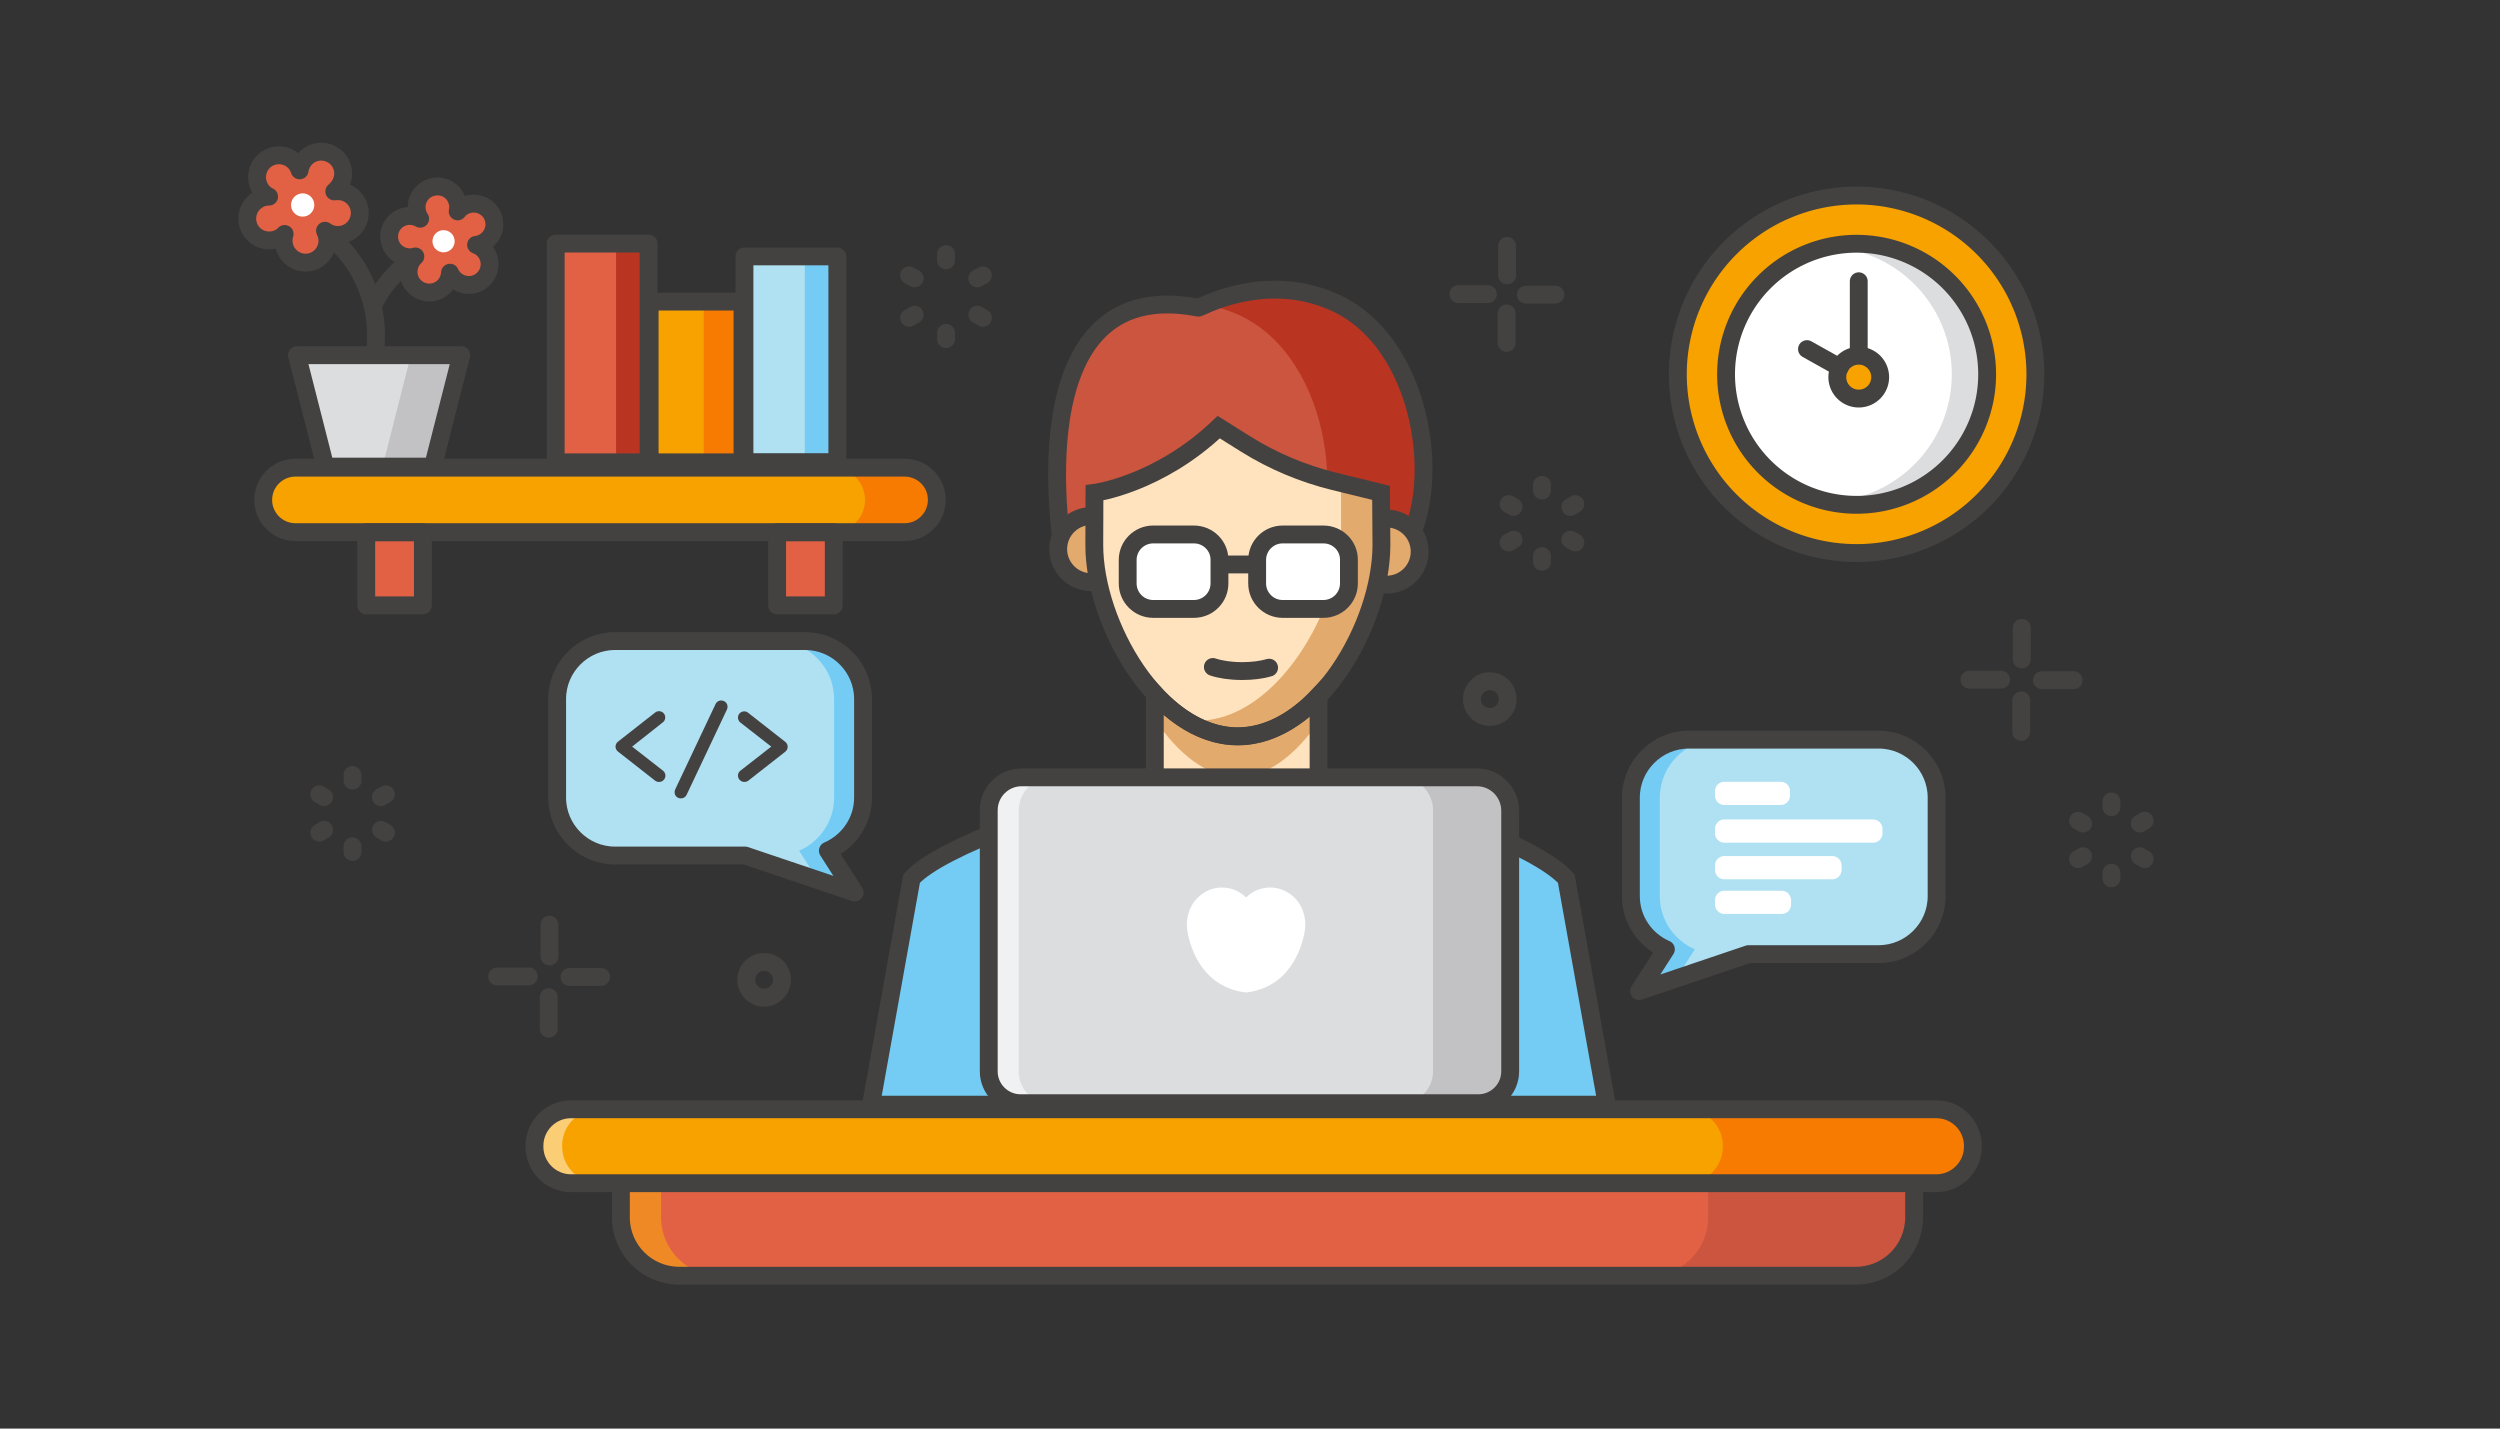 <?xml version="1.0" encoding="utf-8"?>
<svg id="master-artboard" viewBox="0 0 1400 800" version="1.1" xmlns="http://www.w3.org/2000/svg" x="0px" y="0px" style="enable-background:new 0 0 1400 1000;" width="1400px" height="800px"><rect x="0" y="0" width="1400" height="800" fill="#333333" stroke="none"/><rect id="ee-background" x="0" y="0" width="1400" height="800" style="fill: white; fill-opacity: 0; pointer-events: none;" transform="matrix(1, 0, 0, 1, 1, 0)"/>

<path class="st0" d="M190.5,103.3c3.4-5.9,1.4-13.4-4.5-16.7c-5.9-3.4-13.4-1.4-16.7,4.5c-0.8,1.4-1.3,2.8-1.5,4.3&#10;&#9;&#9;c-0.5-1.6-1.4-3.1-2.5-4.4c-4.5-5-12.3-5.4-17.3-0.9c-5,4.5-5.4,12.3-0.9,17.3c1.1,1.2,2.3,2.1,3.6,2.7c-1.7,0-3.4,0.3-5,1.1&#10;&#9;&#9;c-6.2,2.8-8.9,10-6.2,16.2c2.8,6.2,10,8.9,16.2,6.2c1.4-0.6,2.7-1.5,3.7-2.6c-0.5,1.6-0.7,3.3-0.5,5.1c0.7,6.7,6.8,11.6,13.5,10.9&#10;&#9;&#9;c6.7-0.7,11.6-6.8,10.9-13.5c-0.2-1.6-0.6-3-1.3-4.3c1.3,1,2.9,1.7,4.7,2.1c6.6,1.4,13.1-2.8,14.5-9.5c1.4-6.6-2.8-13.1-9.5-14.5&#10;&#9;&#9;c-1.5-0.3-3.1-0.3-4.5-0.1C188.5,106.1,189.6,104.8,190.5,103.3z" style="fill: rgb(226, 97, 68);" transform="matrix(1, 0, 0, 1, -2.842170943040401e-14, 0)"/><path d="M 258.3 198.9 L 166.3 198.9 L 182.2 261.3 L 242.4 261.3 Z" class="st1" style="fill: rgb(220, 221, 223);" transform="matrix(1, 0, 0, 1, -2.842170943040401e-14, 0)"/><path d="M 230.1 198.9 L 214.2 261.3 L 242.4 261.3 L 258.3 198.9 Z" class="st2" style="fill: rgb(194, 194, 196);" transform="matrix(1, 0, 0, 1, -2.842170943040401e-14, 0)"/><path d="M 205.1 298.1 H 236.8 V 339 H 205.1 V 298.1 Z" class="st0" style="fill: rgb(226, 97, 68);" transform="matrix(1, 0, 0, 1, -2.842170943040401e-14, 0)"/><path d="M 435.2 298.1 H 466.9 V 339 H 435.2 V 298.1 Z" class="st0" style="fill: rgb(226, 97, 68);" transform="matrix(1, 0, 0, 1, -2.842170943040401e-14, 0)"/><path class="st3" d="M506.6,261.9H165.4c-9.9,0-18,8.1-18,18v0.1c0,9.9,8.1,18,18,18h341.2c9.9,0,18-8.1,18-18V280&#10;&#9;&#9;C524.7,270,516.6,261.9,506.6,261.9z" style="fill: rgb(248, 162, 0);" transform="matrix(1, 0, 0, 1, -2.842170943040401e-14, 0)"/><path class="st4" d="M506.6,261.9h-40.2c9.9,0,18,8.1,18,18v0.1c0,9.9-8.1,18-18,18h40.2c9.9,0,18-8.1,18-18V280&#10;&#9;&#9;C524.7,270,516.6,261.9,506.6,261.9z" style="fill: rgb(247, 123, 0);" transform="matrix(1, 0, 0, 1, -2.842170943040401e-14, 0)"/><path class="st5" d="M483.3,446.7v-55.3c0-17.8-14.6-32.4-32.4-32.4H344.4c-17.8,0-32.4,14.6-32.4,32.4v55.3&#10;&#9;&#9;c0,17.8,14.6,32.4,32.4,32.4h72.9l61.3,20.7l-15-23.4C475.2,471.4,483.3,459.9,483.3,446.7z" style="fill: rgb(175, 225, 242);" transform="matrix(1, 0, 0, 1, -2.842170943040401e-14, 0)"/><path class="st6" d="M483.3,446.7v-55.3c0-17.8-14.6-32.4-32.4-32.4h-16.2c17.8,0,32.4,14.6,32.4,32.4v55.3&#10;&#9;&#9;c0,13.3-8.1,24.7-19.6,29.7l10.5,16.4l20.7,7l-15-23.4C475.2,471.4,483.3,459.9,483.3,446.7z" style="fill: rgb(116, 204, 244);" transform="matrix(1, 0, 0, 1, -2.842170943040401e-14, 0)"/><path class="st7" d="M595.7,311.3c0,0-29.1-159.3,75.4-139c0.9,0.2,37.4-20.9,76.8-2.7c53.2,24.5,61.4,115.2,33.9,142.7&#10;&#9;&#9;C754.2,339.7,595.7,311.3,595.7,311.3z" style="fill: rgb(203, 85, 62);" transform="matrix(1, 0, 0, 1, -2.842170943040401e-14, 0)"/><path class="st8" d="M747.8,169.5c-32-14.7-62-3.7-72.7,1c6.1,1.1,12.4,3,18.9,6c53.2,24.5,61.4,115.2,33.9,142.7&#10;&#9;&#9;c-1.9,1.9-4.5,3.6-7.7,5c28,0.2,52.2-2.7,61.5-12C809.3,284.7,801,194,747.8,169.5z" style="fill: rgb(186, 52, 34);" transform="matrix(1, 0, 0, 1, -2.842170943040401e-14, 0)"/><path class="st9" d="M595.7,311.3c0,0-29.1-159.3,75.4-139c0.9,0.2,37.4-20.9,76.8-2.7c53.2,24.5,61.4,115.2,33.9,142.7&#10;&#9;&#9;C754.2,339.7,595.7,311.3,595.7,311.3z" style="fill: none; stroke: rgb(68, 66, 65); stroke-width: 10; stroke-miterlimit: 10;" transform="matrix(1, 0, 0, 1, -2.842170943040401e-14, 0)"/><path class="st0" d="M1071.9,642.4H347.7v39.3c0,18.1,14.6,32.7,32.7,32.7h658.8c18.1,0,32.7-14.6,32.7-32.7V642.4z" style="fill: rgb(226, 97, 68);" transform="matrix(1, 0, 0, 1, -5.684341886080802e-14, 0)"/><path class="st10" d="M370.2,681.7v-39.3h-22.4v39.3c0,18.1,14.6,32.7,32.7,32.7h22.4C384.8,714.4,370.2,699.8,370.2,681.7z" style="fill: rgb(239, 137, 37);" transform="matrix(1, 0, 0, 1, -5.684341886080802e-14, 0)"/><path class="st7" d="M956.6,642.4v39.3c0,18.1-14.6,32.7-32.7,32.7h115.3c18.1,0,32.7-14.6,32.7-32.7v-39.3H956.6z" style="fill: rgb(203, 85, 62);" transform="matrix(1, 0, 0, 1, -5.684341886080802e-14, 0)"/><path class="st9" d="M1071.9,642.4H347.7v39.3c0,18.1,14.6,32.7,32.7,32.7h658.8c18.1,0,32.7-14.6,32.7-32.7V642.4z" style="fill: none; stroke: rgb(68, 66, 65); stroke-width: 10; stroke-miterlimit: 10;" transform="matrix(1, 0, 0, 1, -5.684341886080802e-14, 0)"/><path class="st3" d="M1084.4,621.2H319.7c-11.2,0-20.4,9.2-20.4,20.4v0.6c0,11.2,9.2,20.4,20.4,20.4h764.7&#10;&#9;&#9;&#9;&#9;c11.2,0,20.4-9.2,20.4-20.4v-0.6C1104.8,630.3,1095.6,621.2,1084.4,621.2z" style="fill: rgb(248, 162, 0);" transform="matrix(1, 0, 0, 1, -8.526512829121202e-14, 0)"/><path class="st11" d="M314.8,642.1v-0.6c0-11.2,9.2-20.4,20.4-20.4h-15.5c-11.2,0-20.4,9.2-20.4,20.4v0.6&#10;&#9;&#9;&#9;&#9;c0,11.2,9.2,20.4,20.4,20.4h15.5C324,662.5,314.8,653.3,314.8,642.1z" style="opacity: 0.46; fill: rgb(255, 255, 255);" transform="matrix(1, 0, 0, 1, -8.526512829121202e-14, 0)"/><path class="st4" d="M1084.4,621.2h-140c11.2,0,20.4,9.2,20.4,20.4v0.6c0,11.2-9.2,20.4-20.4,20.4h140c11.2,0,20.4-9.2,20.4-20.4&#10;&#9;&#9;&#9;&#9;v-0.6C1104.8,630.3,1095.6,621.2,1084.4,621.2z" style="fill: rgb(247, 123, 0);" transform="matrix(1, 0, 0, 1, -8.526512829121202e-14, 0)"/><path class="st9" d="M1084.4,621.2H319.7c-11.2,0-20.4,9.2-20.4,20.4v0.6c0,11.2,9.2,20.4,20.4,20.4h764.7&#10;&#9;&#9;&#9;&#9;c11.2,0,20.4-9.2,20.4-20.4v-0.6C1104.8,630.3,1095.6,621.2,1084.4,621.2z" style="fill: none; stroke: rgb(68, 66, 65); stroke-width: 10; stroke-miterlimit: 10;" transform="matrix(1, 0, 0, 1, -8.526512829121202e-14, 0)"/><path id="XMLID_4_" class="st6" d="M899.8,618.6L877.1,492c-16.6-18.3-82.4-42-140.6-57.8l-82.7,0.3&#10;&#9;&#9;&#9;c-57.7,15.8-126.8,39.3-143.3,57.5l-22.7,126.6H899.8z" style="fill: rgb(116, 204, 244);" transform="matrix(1, 0, 0, 1, -5.684341886080802e-14, 0)"/><path d="M 629.6 307.5 A 18.5 18.5 0 0 1 611.1 326 A 18.5 18.5 0 0 1 592.6 307.5 A 18.5 18.5 0 0 1 611.1 289 A 18.5 18.5 0 0 1 629.6 307.5 Z" id="XMLID_2_" class="st15" style="fill: rgb(226, 170, 109);" transform="matrix(1, 0, 0, 1, -5.684341886080802e-14, 0)"/><path d="M 629.6 307.5 A 18.5 18.5 0 0 1 611.1 326 A 18.5 18.5 0 0 1 592.6 307.5 A 18.5 18.5 0 0 1 611.1 289 A 18.5 18.5 0 0 1 629.6 307.5 Z" id="XMLID_682_" class="st9" style="fill: none; stroke: rgb(68, 66, 65); stroke-width: 10; stroke-miterlimit: 10;" transform="matrix(1, 0, 0, 1, -5.684341886080802e-14, 0)"/><path class="st16" d="M773.4,276l-26.5-6.5c-17.4-4.3-34-11.3-49.1-20.7l-15.3-9.6c-33.8,32.2-69.6,36.8-69.6,36.8l-0.1,29.2&#10;&#9;&#9;&#9;c0,44.4,36,107.2,80.4,107.2c44.4,0,80.4-62.8,80.4-107.2L773.4,276z" style="fill: rgb(254, 227, 190);" transform="matrix(1, 0, 0, 1, -5.684341886080802e-14, 0)"/><path d="M 795 308.9 A 18.5 18.5 0 0 1 776.5 327.4 A 18.5 18.5 0 0 1 758 308.9 A 18.5 18.5 0 0 1 776.5 290.4 A 18.5 18.5 0 0 1 795 308.9 Z" id="XMLID_3_" class="st15" style="fill: rgb(226, 170, 109);" transform="matrix(1, 0, 0, 1, -5.684341886080802e-14, 0)"/><path d="M 795 308.9 A 18.5 18.5 0 0 1 776.5 327.4 A 18.5 18.5 0 0 1 758 308.9 A 18.5 18.5 0 0 1 776.5 290.4 A 18.5 18.5 0 0 1 795 308.9 Z" id="XMLID_683_" class="st9" style="fill: none; stroke: rgb(68, 66, 65); stroke-width: 10; stroke-miterlimit: 10;" transform="matrix(1, 0, 0, 1, -5.684341886080802e-14, 0)"/><path id="XMLID_690_" class="st9" d="M899.8,618.6L877.1,492c-16.6-18.3-82.4-42-140.6-57.8l-82.7,0.3&#10;&#9;&#9;&#9;c-57.7,15.8-126.8,39.3-143.3,57.5l-22.7,126.6H899.8z" style="fill: none; stroke: rgb(68, 66, 65); stroke-width: 10; stroke-miterlimit: 10;" transform="matrix(1, 0, 0, 1, -5.684341886080802e-14, 0)"/><path class="st16" d="M738.4,389.6V437c0,0-8.1,30.7-46,38.3C652.8,465,646.7,437,646.7,437v-48.4c13.1,14.2,29.1,23.7,46.3,23.7&#10;&#9;&#9;&#9;&#9;C709.9,412.3,725.5,403.3,738.4,389.6z" style="fill: rgb(254, 227, 190);" transform="matrix(1, 0, 0, 1, -8.526512829121202e-14, 0)"/><path class="st15" d="M714.3,257.8c-5.7-2.7-11.2-5.7-16.6-9.1l-15.3-9.6c-1.1,1-2.2,2.1-3.3,3C690.2,248.7,702,254,714.3,257.8z&#10;&#9;&#9;&#9;&#9;" style="fill: rgb(226, 170, 109);" transform="matrix(1, 0, 0, 1, -8.526512829121202e-14, 0)"/><path class="st15" d="M773.4,276l-22.4-5.5l0,25.9c0,44.4-36,107.2-80.4,107.2c-2.4,0-4.8-0.2-7.1-0.6c9.1,5.9,19.1,9.3,29.5,9.3&#10;&#9;&#9;&#9;&#9;c44.4,0,80.4-62.8,80.4-107.2L773.4,276z" style="fill: rgb(226, 170, 109);" transform="matrix(1, 0, 0, 1, -8.526512829121202e-14, 0)"/><path class="st15" d="M738.4,390v14.2c-12.9,18.6-28.5,30.9-45.4,30.9c-17.3,0-33.2-12.9-46.3-32.3v-14.2&#10;&#9;&#9;&#9;c13.1,19.4,29.1,17.2,46.3,17.2C709.9,405.8,725.5,408.6,738.4,390z" style="fill: rgb(226, 170, 109);" transform="matrix(1, 0, 0, 1, -5.684341886080802e-14, 0)"/><path class="st9" d="M773.4,276l-26.5-6.5c-17.4-4.3-34-11.3-49.1-20.7l-15.3-9.6c-33.8,32.2-69.6,36.8-69.6,36.8l-0.1,29.2&#10;&#9;&#9;&#9;c0,44.4,36,107.2,80.4,107.2c44.4,0,80.4-62.8,80.4-107.2L773.4,276z" style="fill: none; stroke: rgb(68, 66, 65); stroke-width: 10; stroke-miterlimit: 10;" transform="matrix(1, 0, 0, 1, -5.684341886080802e-14, 0)"/><path class="st9" d="M738.4,389.6V437c0,0-8.1,30.7-46,38.3C652.8,465,646.7,437,646.7,437v-48.4c13.1,14.2,29.1,23.7,46.3,23.7&#10;&#9;&#9;&#9;&#9;C709.9,412.3,725.5,403.3,738.4,389.6z" style="fill: none; stroke: rgb(68, 66, 65); stroke-width: 10; stroke-miterlimit: 10;" transform="matrix(1, 0, 0, 1, -8.526512829121202e-14, 0)"/><g transform="matrix(1, 0, 0, 1, -8.526512829121202e-14, 0)">
				<path class="st17" d="M668.6,299.3h-22.8c-7.9,0-14.3,6.4-14.3,14.3v13.1c0,7.9,6.4,14.3,14.3,14.3h22.8&#10;&#9;&#9;&#9;&#9;&#9;c7.9,0,14.3-6.4,14.3-14.3v-13.1C683,305.7,676.5,299.3,668.6,299.3z" style="fill: rgb(255, 255, 255);"/>
				<path class="st9" d="M668.6,299.3h-22.8c-7.9,0-14.3,6.4-14.3,14.3v13.1c0,7.9,6.4,14.3,14.3,14.3h22.8&#10;&#9;&#9;&#9;&#9;&#9;c7.9,0,14.3-6.4,14.3-14.3v-13.1C683,305.7,676.5,299.3,668.6,299.3z" style="fill: none; stroke: rgb(68, 66, 65); stroke-width: 10; stroke-miterlimit: 10;"/>
			</g><path class="st17" d="M741.1,299.3h-22.8c-7.9,0-14.3,6.4-14.3,14.3v13.1c0,7.9,6.4,14.3,14.3,14.3h22.8&#10;&#9;&#9;&#9;&#9;&#9;c7.9,0,14.3-6.4,14.3-14.3v-13.1C755.5,305.7,749.1,299.3,741.1,299.3z" style="fill: rgb(255, 255, 255);" transform="matrix(1, 0, 0, 1, -8.526512829121202e-14, 0)"/><path class="st9" d="M741.1,299.3h-22.8c-7.9,0-14.3,6.4-14.3,14.3v13.1c0,7.9,6.4,14.3,14.3,14.3h22.8&#10;&#9;&#9;&#9;&#9;&#9;c7.9,0,14.3-6.4,14.3-14.3v-13.1C755.5,305.7,749.1,299.3,741.1,299.3z" style="fill: none; stroke: rgb(68, 66, 65); stroke-width: 10; stroke-miterlimit: 10;" transform="matrix(1, 0, 0, 1, -8.526512829121202e-14, 0)"/><path d="M 682.2 316.1 L 703.3 316.1" class="st9" style="fill: none; stroke: rgb(68, 66, 65); stroke-width: 10; stroke-miterlimit: 10;" transform="matrix(1, 0, 0, 1, -8.526512829121202e-14, 0)"/><path class="st1" d="M827.1,435.3h-255c-10.2,0-18.4,8.3-18.4,18.4v146.3c0,9.8,8,17.8,17.8,17.8h256.4c9.8,0,17.8-8,17.8-17.8&#10;&#9;&#9;&#9;V453.8C845.6,443.6,837.3,435.3,827.1,435.3z" style="fill: rgb(220, 221, 223);" transform="matrix(1, 0, 0, 1, -5.684341886080802e-14, 0)"/><path class="st18" d="M570.5,600.1V453.8c0-10.2,8.3-18.4,18.4-18.4h-16.8c-10.2,0-18.4,8.3-18.4,18.4v146.3&#10;&#9;&#9;&#9;c0,9.8,8,17.8,17.8,17.8h16.8C578.4,617.9,570.5,609.9,570.5,600.1z" style="fill: rgb(240, 241, 242);" transform="matrix(1, 0, 0, 1, -5.684341886080802e-14, 0)"/><path class="st2" d="M827.1,435.3h-43c10.2,0,18.4,8.3,18.4,18.4v146.3c0,9.8-8,17.8-17.8,17.8h43c9.8,0,17.8-8,17.8-17.8V453.8&#10;&#9;&#9;&#9;C845.6,443.6,837.3,435.3,827.1,435.3z" style="fill: rgb(194, 194, 196);" transform="matrix(1, 0, 0, 1, -5.684341886080802e-14, 0)"/><path class="st9" d="M827.1,435.3h-255c-10.2,0-18.4,8.3-18.4,18.4v146.3c0,9.8,8,17.8,17.8,17.8h256.4c9.8,0,17.8-8,17.8-17.8&#10;&#9;&#9;&#9;V453.8C845.6,443.6,837.3,435.3,827.1,435.3z" style="fill: none; stroke: rgb(68, 66, 65); stroke-width: 10; stroke-miterlimit: 10;" transform="matrix(1, 0, 0, 1, -5.684341886080802e-14, 0)"/><path class="st17" d="M722.4,500.6c-3.2-2.2-7-3.6-11.1-3.6c-5.2,0-10,2.1-13.5,5.6l0,0.1v-0.1c-3.5-3.5-8.3-5.6-13.5-5.6&#10;&#9;&#9;&#9;&#9;c-4.1,0-7.9,1.3-11.1,3.6c-6.6,4.7-9.7,13.1-8.2,21.3c1.7,9.2,8.3,31,32.8,33.9v-0.1l0,0.1c24.4-2.9,31.1-24.7,32.8-33.9&#10;&#9;&#9;&#9;&#9;C732.1,513.7,729,505.2,722.4,500.6z" style="fill: rgb(255, 255, 255);" transform="matrix(1, 0, 0, 1, -8.526512829121202e-14, 0)"/><path class="st19" d="M679.2,373.5c4.1,1.4,9.9,2.3,16.4,2.3c5.8,0,11.1-0.7,15.1-1.9" style="fill: none; stroke: rgb(68, 66, 65); stroke-width: 10; stroke-linecap: round; stroke-linejoin: round; stroke-miterlimit: 10;" transform="matrix(1, 0, 0, 1, -2.842170943040401e-14, 0)"/><path d="M 1139.8 209.6 A 100.1 100.1 0 0 1 1039.7 309.7 A 100.1 100.1 0 0 1 939.6 209.6 A 100.1 100.1 0 0 1 1039.7 109.5 A 100.1 100.1 0 0 1 1139.8 209.6 Z" class="st3" style="fill: rgb(248, 162, 0);" transform="matrix(1, 0, 0, 1, -5.684341886080802e-14, 0)"/><path d="M 1111.1 209.6 A 71.4 71.4 0 0 1 1039.7 281 A 71.4 71.4 0 0 1 968.3 209.6 A 71.4 71.4 0 0 1 1039.7 138.2 A 71.4 71.4 0 0 1 1111.1 209.6 Z" transform="matrix(0.707, -0.707, 0.707, 0.707, 156.311, 796.561)" class="st17" style="fill: rgb(255, 255, 255);"/><path class="st1" d="M1039.7,138.2c-3.1,0-6.1,0.2-9.1,0.6c35.2,4.5,62.4,34.5,62.4,70.8s-27.2,66.4-62.4,70.8&#10;&#9;&#9;&#9;c3,0.4,6,0.6,9.1,0.6c39.5,0,71.4-32,71.4-71.4S1079.1,138.2,1039.7,138.2z" style="fill: rgb(220, 221, 223);" transform="matrix(1, 0, 0, 1, -5.684341886080802e-14, 0)"/><path d="M 1139.8 209.6 A 100.1 100.1 0 0 1 1039.7 309.7 A 100.1 100.1 0 0 1 939.6 209.6 A 100.1 100.1 0 0 1 1039.7 109.5 A 100.1 100.1 0 0 1 1139.8 209.6 Z" class="st9" style="fill: none; stroke: rgb(68, 66, 65); stroke-width: 10; stroke-miterlimit: 10;" transform="matrix(1, 0, 0, 1, -5.684341886080802e-14, 0)"/><path d="M 1112.8 209.6 A 73.1 73.1 0 0 1 1039.7 282.7 A 73.1 73.1 0 0 1 966.6 209.6 A 73.1 73.1 0 0 1 1039.7 136.5 A 73.1 73.1 0 0 1 1112.8 209.6 Z" class="st9" style="fill: none; stroke: rgb(68, 66, 65); stroke-width: 10; stroke-miterlimit: 10;" transform="matrix(1, 0, 0, 1, -5.684341886080802e-14, 0)"/><path d="M 1052.9 211.2 A 12 12 0 0 1 1040.9 223.2 A 12 12 0 0 1 1028.9 211.2 A 12 12 0 0 1 1040.9 199.2 A 12 12 0 0 1 1052.9 211.2 Z" class="st3" style="fill: rgb(248, 162, 0);" transform="matrix(1, 0, 0, 1, -5.684341886080802e-14, 0)"/><path d="M 1052.9 211.2 A 12 12 0 0 1 1040.9 223.2 A 12 12 0 0 1 1028.9 211.2 A 12 12 0 0 1 1040.9 199.2 A 12 12 0 0 1 1052.9 211.2 Z" class="st9" style="fill: none; stroke: rgb(68, 66, 65); stroke-width: 10; stroke-miterlimit: 10;" transform="matrix(1, 0, 0, 1, -5.684341886080802e-14, 0)"/><path d="M 1040.9 198.5 L 1040.9 157.5" class="st19" style="fill: none; stroke: rgb(68, 66, 65); stroke-width: 10; stroke-linecap: round; stroke-linejoin: round; stroke-miterlimit: 10;" transform="matrix(1, 0, 0, 1, -5.684341886080802e-14, 0)"/><path d="M 1011.9 195.5 L 1030.3 205.8" class="st19" style="fill: none; stroke: rgb(68, 66, 65); stroke-width: 10; stroke-linecap: round; stroke-linejoin: round; stroke-miterlimit: 10;" transform="matrix(1, 0, 0, 1, -5.684341886080802e-14, 0)"/><path class="st19" d="M506.6,261.9H165.4c-9.9,0-18,8.1-18,18v0.1c0,9.9,8.1,18,18,18h341.2c9.9,0,18-8.1,18-18V280&#10;&#9;&#9;C524.7,270,516.6,261.9,506.6,261.9z" style="fill: none; stroke: rgb(68, 66, 65); stroke-width: 10; stroke-linecap: round; stroke-linejoin: round; stroke-miterlimit: 10;" transform="matrix(1, 0, 0, 1, -2.842170943040401e-14, 0)"/><path class="st19" d="M483.3,446.7v-55.3c0-17.8-14.6-32.4-32.4-32.4H344.4c-17.8,0-32.4,14.6-32.4,32.4v55.3&#10;&#9;&#9;c0,17.8,14.6,32.4,32.4,32.4h72.9l61.3,20.7l-15-23.4C475.2,471.4,483.3,459.9,483.3,446.7z" style="fill: none; stroke: rgb(68, 66, 65); stroke-width: 10; stroke-linecap: round; stroke-linejoin: round; stroke-miterlimit: 10;" transform="matrix(1, 0, 0, 1, -2.842170943040401e-14, 0)"/><path class="st20" d="M369.1,437.9c-0.8,0-1.5-0.2-2.2-0.7l-20.8-16.3c-0.9-0.7-1.4-1.7-1.4-2.8s0.5-2.1,1.4-2.8l20.8-16.3&#10;&#9;&#9;&#9;c1.5-1.2,3.8-0.9,4.9,0.6c1.2,1.5,0.9,3.8-0.6,4.9L354,418.1l17.3,13.5c1.5,1.2,1.8,3.4,0.6,4.9&#10;&#9;&#9;&#9;C371.2,437.5,370.1,437.9,369.1,437.9z" style="fill: rgb(68, 66, 65);" transform="matrix(1, 0, 0, 1, -5.684341886080802e-14, 0)"/><path class="st20" d="M416.8,437.9c-1,0-2.1-0.5-2.8-1.4c-1.2-1.5-0.9-3.8,0.6-4.9l17.3-13.5l-17.3-13.5c-1.5-1.2-1.8-3.4-0.6-4.9&#10;&#9;&#9;&#9;c1.2-1.5,3.4-1.8,4.9-0.6l20.8,16.3c0.9,0.7,1.4,1.7,1.4,2.8s-0.5,2.1-1.4,2.8l-20.8,16.3C418.3,437.7,417.5,437.9,416.8,437.9z" style="fill: rgb(68, 66, 65);" transform="matrix(1, 0, 0, 1, -5.684341886080802e-14, 0)"/><path class="st20" d="M381.3,447.1c-0.5,0-1-0.1-1.5-0.3c-1.8-0.8-2.5-2.9-1.7-4.7l22.6-47.8c0.8-1.8,2.9-2.5,4.7-1.7&#10;&#9;&#9;&#9;c1.8,0.8,2.5,2.9,1.7,4.7l-22.6,47.8C383.9,446.4,382.7,447.1,381.3,447.1z" style="fill: rgb(68, 66, 65);" transform="matrix(1, 0, 0, 1, -5.684341886080802e-14, 0)"/><path class="st5" d="M913.3,501.9v-55.3c0-17.8,14.6-32.4,32.4-32.4h106.4c17.8,0,32.4,14.6,32.4,32.4v55.3&#10;&#9;&#9;c0,17.8-14.6,32.4-32.4,32.4h-72.9L917.9,555l15-23.4C921.4,526.6,913.3,515.2,913.3,501.9z" style="fill: rgb(175, 225, 242);" transform="matrix(1, 0, 0, 1, -2.842170943040401e-14, 0)"/><path class="st6" d="M913.3,501.9v-55.3c0-17.8,14.6-32.4,32.4-32.4h16.2c-17.8,0-32.4,14.6-32.4,32.4v55.3&#10;&#9;&#9;c0,13.3,8.1,24.7,19.6,29.7L938.6,548l-20.7,7l15-23.4C921.4,526.6,913.3,515.2,913.3,501.9z" style="fill: rgb(116, 204, 244);" transform="matrix(1, 0, 0, 1, -2.842170943040401e-14, 0)"/><path class="st19" d="M913.3,501.9v-55.3c0-17.8,14.6-32.4,32.4-32.4h106.4c17.8,0,32.4,14.6,32.4,32.4v55.3&#10;&#9;&#9;c0,17.8-14.6,32.4-32.4,32.4h-72.9L917.9,555l15-23.4C921.4,526.6,913.3,515.2,913.3,501.9z" style="fill: none; stroke: rgb(68, 66, 65); stroke-width: 10; stroke-linecap: round; stroke-linejoin: round; stroke-miterlimit: 10;" transform="matrix(1, 0, 0, 1, -2.842170943040401e-14, 0)"/><path class="st17" d="M997.2,437.8h-31.6c-2.8,0-5.2,2.3-5.2,5.2v2.6c0,2.8,2.3,5.2,5.2,5.2h31.6c2.8,0,5.2-2.3,5.2-5.2V443&#10;&#9;&#9;C1002.4,440.1,1000.1,437.8,997.2,437.8z" style="fill: rgb(255, 255, 255);" transform="matrix(1, 0, 0, 1, -2.842170943040401e-14, 0)"/><path class="st17" d="M1049,458.9h-83.4c-2.8,0-5.2,2.3-5.2,5.2v2.6c0,2.8,2.3,5.2,5.2,5.2h83.4c2.8,0,5.2-2.3,5.2-5.2v-2.6&#10;&#9;&#9;C1054.2,461.3,1051.8,458.9,1049,458.9z" style="fill: rgb(255, 255, 255);" transform="matrix(1, 0, 0, 1, -2.842170943040401e-14, 0)"/><path class="st17" d="M1026.1,479.4h-60.5c-2.8,0-5.2,2.3-5.2,5.2v2.6c0,2.8,2.3,5.2,5.2,5.2h60.5c2.8,0,5.2-2.3,5.2-5.2v-2.6&#10;&#9;&#9;C1031.3,481.7,1028.9,479.4,1026.1,479.4z" style="fill: rgb(255, 255, 255);" transform="matrix(1, 0, 0, 1, -2.842170943040401e-14, 0)"/><path class="st17" d="M997.8,498.8h-32.2c-2.8,0-5.2,2.3-5.2,5.2v2.6c0,2.8,2.3,5.2,5.2,5.2h32.2c2.8,0,5.2-2.3,5.2-5.2V504&#10;&#9;&#9;C1002.9,501.2,1000.6,498.8,997.8,498.8z" style="fill: rgb(255, 255, 255);" transform="matrix(1, 0, 0, 1, -2.842170943040401e-14, 0)"/><path d="M 1132.2 351.6 L 1132.2 369.3" class="st19" style="fill: none; stroke: rgb(68, 66, 65); stroke-width: 10; stroke-linecap: round; stroke-linejoin: round; stroke-miterlimit: 10;" transform="matrix(1, 0, 0, 1, -5.684341886080802e-14, 0)"/><path d="M 1102.9 380.6 L 1120.6 380.6" class="st19" style="fill: none; stroke: rgb(68, 66, 65); stroke-width: 10; stroke-linecap: round; stroke-linejoin: round; stroke-miterlimit: 10;" transform="matrix(1, 0, 0, 1, -5.684341886080802e-14, 0)"/><path d="M 1131.9 409.9 L 1131.9 392.2" class="st19" style="fill: none; stroke: rgb(68, 66, 65); stroke-width: 10; stroke-linecap: round; stroke-linejoin: round; stroke-miterlimit: 10;" transform="matrix(1, 0, 0, 1, -5.684341886080802e-14, 0)"/><path d="M 1161.2 380.9 L 1143.5 380.9" class="st19" style="fill: none; stroke: rgb(68, 66, 65); stroke-width: 10; stroke-linecap: round; stroke-linejoin: round; stroke-miterlimit: 10;" transform="matrix(1, 0, 0, 1, -5.684341886080802e-14, 0)"/><path d="M 307.7 517.8 L 307.7 535.6" class="st19" style="fill: none; stroke: rgb(68, 66, 65); stroke-width: 10; stroke-linecap: round; stroke-linejoin: round; stroke-miterlimit: 10;" transform="matrix(1, 0, 0, 1, -5.684341886080802e-14, 0)"/><path d="M 278.4 546.8 L 296.1 546.8" class="st19" style="fill: none; stroke: rgb(68, 66, 65); stroke-width: 10; stroke-linecap: round; stroke-linejoin: round; stroke-miterlimit: 10;" transform="matrix(1, 0, 0, 1, -5.684341886080802e-14, 0)"/><path d="M 307.3 576.1 L 307.3 558.4" class="st19" style="fill: none; stroke: rgb(68, 66, 65); stroke-width: 10; stroke-linecap: round; stroke-linejoin: round; stroke-miterlimit: 10;" transform="matrix(1, 0, 0, 1, -5.684341886080802e-14, 0)"/><path d="M 336.6 547.1 L 318.9 547.1" class="st19" style="fill: none; stroke: rgb(68, 66, 65); stroke-width: 10; stroke-linecap: round; stroke-linejoin: round; stroke-miterlimit: 10;" transform="matrix(1, 0, 0, 1, -5.684341886080802e-14, 0)"/><path d="M 844 137.7 L 844 154.2" class="st19" style="fill: none; stroke: rgb(68, 66, 65); stroke-width: 10; stroke-linecap: round; stroke-linejoin: round; stroke-miterlimit: 10;" transform="matrix(1, 0, 0, 1, -5.684341886080802e-14, 0)"/><path d="M 816.7 164.7 L 833.2 164.7" class="st19" style="fill: none; stroke: rgb(68, 66, 65); stroke-width: 10; stroke-linecap: round; stroke-linejoin: round; stroke-miterlimit: 10;" transform="matrix(1, 0, 0, 1, -5.684341886080802e-14, 0)"/><path d="M 843.7 192 L 843.7 175.5" class="st19" style="fill: none; stroke: rgb(68, 66, 65); stroke-width: 10; stroke-linecap: round; stroke-linejoin: round; stroke-miterlimit: 10;" transform="matrix(1, 0, 0, 1, -5.684341886080802e-14, 0)"/><path d="M 871 165 L 854.5 165" class="st19" style="fill: none; stroke: rgb(68, 66, 65); stroke-width: 10; stroke-linecap: round; stroke-linejoin: round; stroke-miterlimit: 10;" transform="matrix(1, 0, 0, 1, -5.684341886080802e-14, 0)"/><path d="M 844.3 391.5 A 10 10 0 0 1 834.3 401.5 A 10 10 0 0 1 824.3 391.5 A 10 10 0 0 1 834.3 381.5 A 10 10 0 0 1 844.3 391.5 Z" class="st19" style="fill: none; stroke: rgb(68, 66, 65); stroke-width: 10; stroke-linecap: round; stroke-linejoin: round; stroke-miterlimit: 10;" transform="matrix(1, 0, 0, 1, -2.842170943040401e-14, 0)"/><path d="M 437.9 548.7 A 10 10 0 0 1 427.9 558.7 A 10 10 0 0 1 417.9 548.7 A 10 10 0 0 1 427.9 538.7 A 10 10 0 0 1 437.9 548.7 Z" class="st19" style="fill: none; stroke: rgb(68, 66, 65); stroke-width: 10; stroke-linecap: round; stroke-linejoin: round; stroke-miterlimit: 10;" transform="matrix(1, 0, 0, 1, -2.842170943040401e-14, 0)"/><g transform="matrix(1, 0, 0, 1, -5.684341886080802e-14, 0)">
			<path d="M 863.5 271.5 L 863.5 274.7" class="st19" style="fill: none; stroke: rgb(68, 66, 65); stroke-width: 10; stroke-linecap: round; stroke-linejoin: round; stroke-miterlimit: 10;"/>
			<path d="M 863.5 311.4 L 863.5 314.6" class="st19" style="fill: none; stroke: rgb(68, 66, 65); stroke-width: 10; stroke-linecap: round; stroke-linejoin: round; stroke-miterlimit: 10;"/>
		</g><path d="M 844.8 282.3 L 847.6 283.9" class="st19" style="fill: none; stroke: rgb(68, 66, 65); stroke-width: 10; stroke-linecap: round; stroke-linejoin: round; stroke-miterlimit: 10;" transform="matrix(1, 0, 0, 1, -8.526512829121202e-14, 0)"/><path d="M 879.4 302.2 L 882.2 303.8" class="st19" style="fill: none; stroke: rgb(68, 66, 65); stroke-width: 10; stroke-linecap: round; stroke-linejoin: round; stroke-miterlimit: 10;" transform="matrix(1, 0, 0, 1, -8.526512829121202e-14, 0)"/><path d="M 844.8 303.8 L 847.6 302.2" class="st19" style="fill: none; stroke: rgb(68, 66, 65); stroke-width: 10; stroke-linecap: round; stroke-linejoin: round; stroke-miterlimit: 10;" transform="matrix(1, 0, 0, 1, -8.526512829121202e-14, 0)"/><path d="M 879.4 283.9 L 882.2 282.3" class="st19" style="fill: none; stroke: rgb(68, 66, 65); stroke-width: 10; stroke-linecap: round; stroke-linejoin: round; stroke-miterlimit: 10;" transform="matrix(1, 0, 0, 1, -8.526512829121202e-14, 0)"/><g transform="matrix(1, 0, 0, 1, -5.684341886080802e-14, 0)">
			<path d="M 1182.4 448.8 L 1182.4 452" class="st19" style="fill: none; stroke: rgb(68, 66, 65); stroke-width: 10; stroke-linecap: round; stroke-linejoin: round; stroke-miterlimit: 10;"/>
			<path d="M 1182.4 488.7 L 1182.4 491.9" class="st19" style="fill: none; stroke: rgb(68, 66, 65); stroke-width: 10; stroke-linecap: round; stroke-linejoin: round; stroke-miterlimit: 10;"/>
		</g><path d="M 1163.7 459.6 L 1166.5 461.2" class="st19" style="fill: none; stroke: rgb(68, 66, 65); stroke-width: 10; stroke-linecap: round; stroke-linejoin: round; stroke-miterlimit: 10;" transform="matrix(1, 0, 0, 1, -8.526512829121202e-14, 0)"/><path d="M 1198.3 479.5 L 1201 481.1" class="st19" style="fill: none; stroke: rgb(68, 66, 65); stroke-width: 10; stroke-linecap: round; stroke-linejoin: round; stroke-miterlimit: 10;" transform="matrix(1, 0, 0, 1, -8.526512829121202e-14, 0)"/><path d="M 1163.7 481.1 L 1166.5 479.5" class="st19" style="fill: none; stroke: rgb(68, 66, 65); stroke-width: 10; stroke-linecap: round; stroke-linejoin: round; stroke-miterlimit: 10;" transform="matrix(1, 0, 0, 1, -8.526512829121202e-14, 0)"/><path d="M 1198.3 461.2 L 1201 459.6" class="st19" style="fill: none; stroke: rgb(68, 66, 65); stroke-width: 10; stroke-linecap: round; stroke-linejoin: round; stroke-miterlimit: 10;" transform="matrix(1, 0, 0, 1, -8.526512829121202e-14, 0)"/><g transform="matrix(1, 0, 0, 1, -5.684341886080802e-14, 0)">
			<path d="M 197.4 434 L 197.4 437.2" class="st19" style="fill: none; stroke: rgb(68, 66, 65); stroke-width: 10; stroke-linecap: round; stroke-linejoin: round; stroke-miterlimit: 10;"/>
			<path d="M 197.4 473.9 L 197.4 477.1" class="st19" style="fill: none; stroke: rgb(68, 66, 65); stroke-width: 10; stroke-linecap: round; stroke-linejoin: round; stroke-miterlimit: 10;"/>
		</g><path d="M 178.8 444.8 L 181.5 446.4" class="st19" style="fill: none; stroke: rgb(68, 66, 65); stroke-width: 10; stroke-linecap: round; stroke-linejoin: round; stroke-miterlimit: 10;" transform="matrix(1, 0, 0, 1, -8.526512829121202e-14, 0)"/><path d="M 213.3 464.7 L 216.1 466.3" class="st19" style="fill: none; stroke: rgb(68, 66, 65); stroke-width: 10; stroke-linecap: round; stroke-linejoin: round; stroke-miterlimit: 10;" transform="matrix(1, 0, 0, 1, -8.526512829121202e-14, 0)"/><path d="M 178.8 466.3 L 181.5 464.7" class="st19" style="fill: none; stroke: rgb(68, 66, 65); stroke-width: 10; stroke-linecap: round; stroke-linejoin: round; stroke-miterlimit: 10;" transform="matrix(1, 0, 0, 1, -8.526512829121202e-14, 0)"/><path d="M 213.3 446.4 L 216.1 444.8" class="st19" style="fill: none; stroke: rgb(68, 66, 65); stroke-width: 10; stroke-linecap: round; stroke-linejoin: round; stroke-miterlimit: 10;" transform="matrix(1, 0, 0, 1, -8.526512829121202e-14, 0)"/><g transform="matrix(1, 0, 0, 1, -5.684341886080802e-14, 0)">
			<path d="M 529.8 142.3 L 529.8 145.8" class="st19" style="fill: none; stroke: rgb(68, 66, 65); stroke-width: 10; stroke-linecap: round; stroke-linejoin: round; stroke-miterlimit: 10;"/>
			<path d="M 529.8 186.4 L 529.8 189.9" class="st19" style="fill: none; stroke: rgb(68, 66, 65); stroke-width: 10; stroke-linecap: round; stroke-linejoin: round; stroke-miterlimit: 10;"/>
		</g><path d="M 509.1 154.2 L 512.2 155.9" class="st19" style="fill: none; stroke: rgb(68, 66, 65); stroke-width: 10; stroke-linecap: round; stroke-linejoin: round; stroke-miterlimit: 10;" transform="matrix(1, 0, 0, 1, -8.526512829121202e-14, 0)"/><path d="M 547.3 176.2 L 550.4 178" class="st19" style="fill: none; stroke: rgb(68, 66, 65); stroke-width: 10; stroke-linecap: round; stroke-linejoin: round; stroke-miterlimit: 10;" transform="matrix(1, 0, 0, 1, -8.526512829121202e-14, 0)"/><path d="M 509.1 178 L 512.2 176.2" class="st19" style="fill: none; stroke: rgb(68, 66, 65); stroke-width: 10; stroke-linecap: round; stroke-linejoin: round; stroke-miterlimit: 10;" transform="matrix(1, 0, 0, 1, -8.526512829121202e-14, 0)"/><path d="M 547.3 155.9 L 550.4 154.2" class="st19" style="fill: none; stroke: rgb(68, 66, 65); stroke-width: 10; stroke-linecap: round; stroke-linejoin: round; stroke-miterlimit: 10;" transform="matrix(1, 0, 0, 1, -8.526512829121202e-14, 0)"/><path d="M 205.1 298.1 H 236.8 V 339 H 205.1 V 298.1 Z" class="st19" style="fill: none; stroke: rgb(68, 66, 65); stroke-width: 10; stroke-linecap: round; stroke-linejoin: round; stroke-miterlimit: 10;" transform="matrix(1, 0, 0, 1, -2.842170943040401e-14, 0)"/><path d="M 435.2 298.1 H 466.9 V 339 H 435.2 V 298.1 Z" class="st19" style="fill: none; stroke: rgb(68, 66, 65); stroke-width: 10; stroke-linecap: round; stroke-linejoin: round; stroke-miterlimit: 10;" transform="matrix(1, 0, 0, 1, -2.842170943040401e-14, 0)"/><path d="M 258.3 198.9 L 166.3 198.9 L 182.2 261.3 L 242.4 261.3 Z" class="st19" style="fill: none; stroke: rgb(68, 66, 65); stroke-width: 10; stroke-linecap: round; stroke-linejoin: round; stroke-miterlimit: 10;" transform="matrix(1, 0, 0, 1, -2.842170943040401e-14, 0)"/><path d="M 311.2 136.4 H 363.2 V 258.9 H 311.2 V 136.4 Z" class="st0" style="fill: rgb(226, 97, 68);" transform="matrix(1, 0, 0, 1, -2.842170943040401e-14, 0)"/><path d="M 345 136.4 H 363.3 V 258.9 H 345 V 136.4 Z" class="st8" style="fill: rgb(186, 52, 34);" transform="matrix(1, 0, 0, 1, -2.842170943040401e-14, 0)"/><path d="M 363.8 168.9 H 415.8 V 258.9 H 363.8 V 168.9 Z" class="st3" style="fill: rgb(248, 162, 0);" transform="matrix(1, 0, 0, 1, -2.842170943040401e-14, 0)"/><path d="M 394.1 168.9 H 415.8 V 258.9 H 394.1 V 168.9 Z" class="st4" style="fill: rgb(247, 123, 0);" transform="matrix(1, 0, 0, 1, -2.842170943040401e-14, 0)"/><path d="M 416.9 143.6 H 468.9 V 258.8 H 416.9 V 143.6 Z" class="st5" style="fill: rgb(175, 225, 242);" transform="matrix(1, 0, 0, 1, -2.842170943040401e-14, 0)"/><path d="M 450.7 143.6 H 468.9 V 258.8 H 450.7 V 143.6 Z" class="st6" style="fill: rgb(116, 204, 244);" transform="matrix(1, 0, 0, 1, -2.842170943040401e-14, 0)"/><path d="M 311.2 136.4 H 363.2 V 258.9 H 311.2 V 136.4 Z" class="st19" style="fill: none; stroke: rgb(68, 66, 65); stroke-width: 10; stroke-linecap: round; stroke-linejoin: round; stroke-miterlimit: 10;" transform="matrix(1, 0, 0, 1, -2.842170943040401e-14, 0)"/><path d="M 363.8 168.9 H 415.8 V 258.9 H 363.8 V 168.9 Z" class="st19" style="fill: none; stroke: rgb(68, 66, 65); stroke-width: 10; stroke-linecap: round; stroke-linejoin: round; stroke-miterlimit: 10;" transform="matrix(1, 0, 0, 1, -2.842170943040401e-14, 0)"/><path d="M 416.9 143.6 H 468.9 V 258.8 H 416.9 V 143.6 Z" class="st19" style="fill: none; stroke: rgb(68, 66, 65); stroke-width: 10; stroke-linecap: round; stroke-linejoin: round; stroke-miterlimit: 10;" transform="matrix(1, 0, 0, 1, -2.842170943040401e-14, 0)"/><path class="st19" d="M210.2,198.5l0.3-7.7c1-23.4-9.3-45.8-27.8-60.1l0,0" style="fill: none; stroke: rgb(68, 66, 65); stroke-width: 10; stroke-linecap: round; stroke-linejoin: round; stroke-miterlimit: 10;" transform="matrix(1, 0, 0, 1, -2.842170943040401e-14, 0)"/><path class="st19" d="M209.7,169.3c4.7-8.8,11.3-16.6,19.4-22.9l0,0" style="fill: none; stroke: rgb(68, 66, 65); stroke-width: 10; stroke-linecap: round; stroke-linejoin: round; stroke-miterlimit: 10;" transform="matrix(1, 0, 0, 1, -2.842170943040401e-14, 0)"/><path class="st19" d="M190.5,103.3c3.4-5.9,1.4-13.4-4.5-16.7c-5.9-3.4-13.4-1.4-16.7,4.5c-0.8,1.4-1.3,2.8-1.5,4.3&#10;&#9;&#9;c-0.5-1.6-1.4-3.1-2.5-4.4c-4.5-5-12.3-5.4-17.3-0.9c-5,4.5-5.4,12.3-0.9,17.3c1.1,1.2,2.3,2.1,3.6,2.7c-1.7,0-3.4,0.3-5,1.1&#10;&#9;&#9;c-6.2,2.8-8.9,10-6.2,16.2c2.8,6.2,10,8.9,16.2,6.2c1.4-0.6,2.7-1.5,3.7-2.6c-0.5,1.6-0.7,3.3-0.5,5.1c0.7,6.7,6.8,11.6,13.5,10.9&#10;&#9;&#9;c6.7-0.7,11.6-6.8,10.9-13.5c-0.2-1.6-0.6-3-1.3-4.3c1.3,1,2.9,1.7,4.7,2.1c6.6,1.4,13.1-2.8,14.5-9.5c1.4-6.6-2.8-13.1-9.5-14.5&#10;&#9;&#9;c-1.5-0.3-3.1-0.3-4.5-0.1C188.5,106.1,189.6,104.8,190.5,103.3z" style="fill: none; stroke: rgb(68, 66, 65); stroke-width: 10; stroke-linecap: round; stroke-linejoin: round; stroke-miterlimit: 10;" transform="matrix(1, 0, 0, 1, -2.842170943040401e-14, 0)"/><path d="M 176 114.8 A 6.5 6.5 0 0 1 169.5 121.3 A 6.5 6.5 0 0 1 163 114.8 A 6.5 6.5 0 0 1 169.5 108.3 A 6.5 6.5 0 0 1 176 114.8 Z" class="st17" style="fill: rgb(255, 255, 255);" transform="matrix(1, 0, 0, 1, -2.842170943040401e-14, 0)"/><path class="st0" d="M271.1,135.6c5.5-3.2,7.4-10.3,4.2-15.8c-3.2-5.5-10.3-7.4-15.8-4.2c-1.3,0.7-2.4,1.7-3.2,2.8&#10;&#9;&#9;c0.3-1.5,0.4-3.2,0-4.8c-1.3-6.3-7.5-10.3-13.8-8.9c-6.3,1.3-10.3,7.5-8.9,13.8c0.3,1.5,0.9,2.8,1.7,4c-1.4-0.8-2.9-1.3-4.6-1.5&#10;&#9;&#9;c-6.4-0.7-12.1,4-12.7,10.3c-0.7,6.4,4,12.1,10.3,12.7c1.5,0.2,2.9,0,4.3-0.4c-1.2,1.1-2.2,2.4-2.8,3.9c-2.6,5.9,0,12.7,5.9,15.3&#10;&#9;&#9;c5.9,2.6,12.7,0,15.3-5.9c0.6-1.4,0.9-2.8,1-4.2c0.6,1.4,1.6,2.8,2.8,3.9c4.8,4.3,12.1,3.9,16.4-0.9c4.3-4.8,3.9-12.1-0.9-16.4&#10;&#9;&#9;c-1.1-1-2.4-1.7-3.7-2.2C268,137,269.6,136.5,271.1,135.6z" style="fill: rgb(226, 97, 68);" transform="matrix(1, 0, 0, 1, -2.842170943040401e-14, 0)"/><path class="st19" d="M271.1,135.6c5.5-3.2,7.4-10.3,4.2-15.8c-3.2-5.5-10.3-7.4-15.8-4.2c-1.3,0.7-2.4,1.7-3.2,2.8&#10;&#9;&#9;c0.3-1.5,0.4-3.2,0-4.8c-1.3-6.3-7.5-10.3-13.8-8.9c-6.3,1.3-10.3,7.5-8.9,13.8c0.3,1.5,0.9,2.8,1.7,4c-1.4-0.8-2.9-1.3-4.6-1.5&#10;&#9;&#9;c-6.4-0.7-12.1,4-12.7,10.3c-0.7,6.4,4,12.1,10.3,12.7c1.5,0.2,2.9,0,4.3-0.4c-1.2,1.1-2.2,2.4-2.8,3.9c-2.6,5.9,0,12.7,5.9,15.3&#10;&#9;&#9;c5.9,2.6,12.7,0,15.3-5.9c0.6-1.4,0.9-2.8,1-4.2c0.6,1.4,1.6,2.8,2.8,3.9c4.8,4.3,12.1,3.9,16.4-0.9c4.3-4.8,3.9-12.1-0.9-16.4&#10;&#9;&#9;c-1.1-1-2.4-1.7-3.7-2.2C268,137,269.6,136.5,271.1,135.6z" style="fill: none; stroke: rgb(68, 66, 65); stroke-width: 10; stroke-linecap: round; stroke-linejoin: round; stroke-miterlimit: 10;" transform="matrix(1, 0, 0, 1, -2.842170943040401e-14, 0)"/><path d="M 254.6 135.1 A 6.2 6.2 0 0 1 248.4 141.3 A 6.2 6.2 0 0 1 242.2 135.1 A 6.2 6.2 0 0 1 248.4 128.9 A 6.2 6.2 0 0 1 254.6 135.1 Z" class="st17" style="fill: rgb(255, 255, 255);" transform="matrix(1, 0, 0, 1, -2.842170943040401e-14, 0)"/>
</svg>